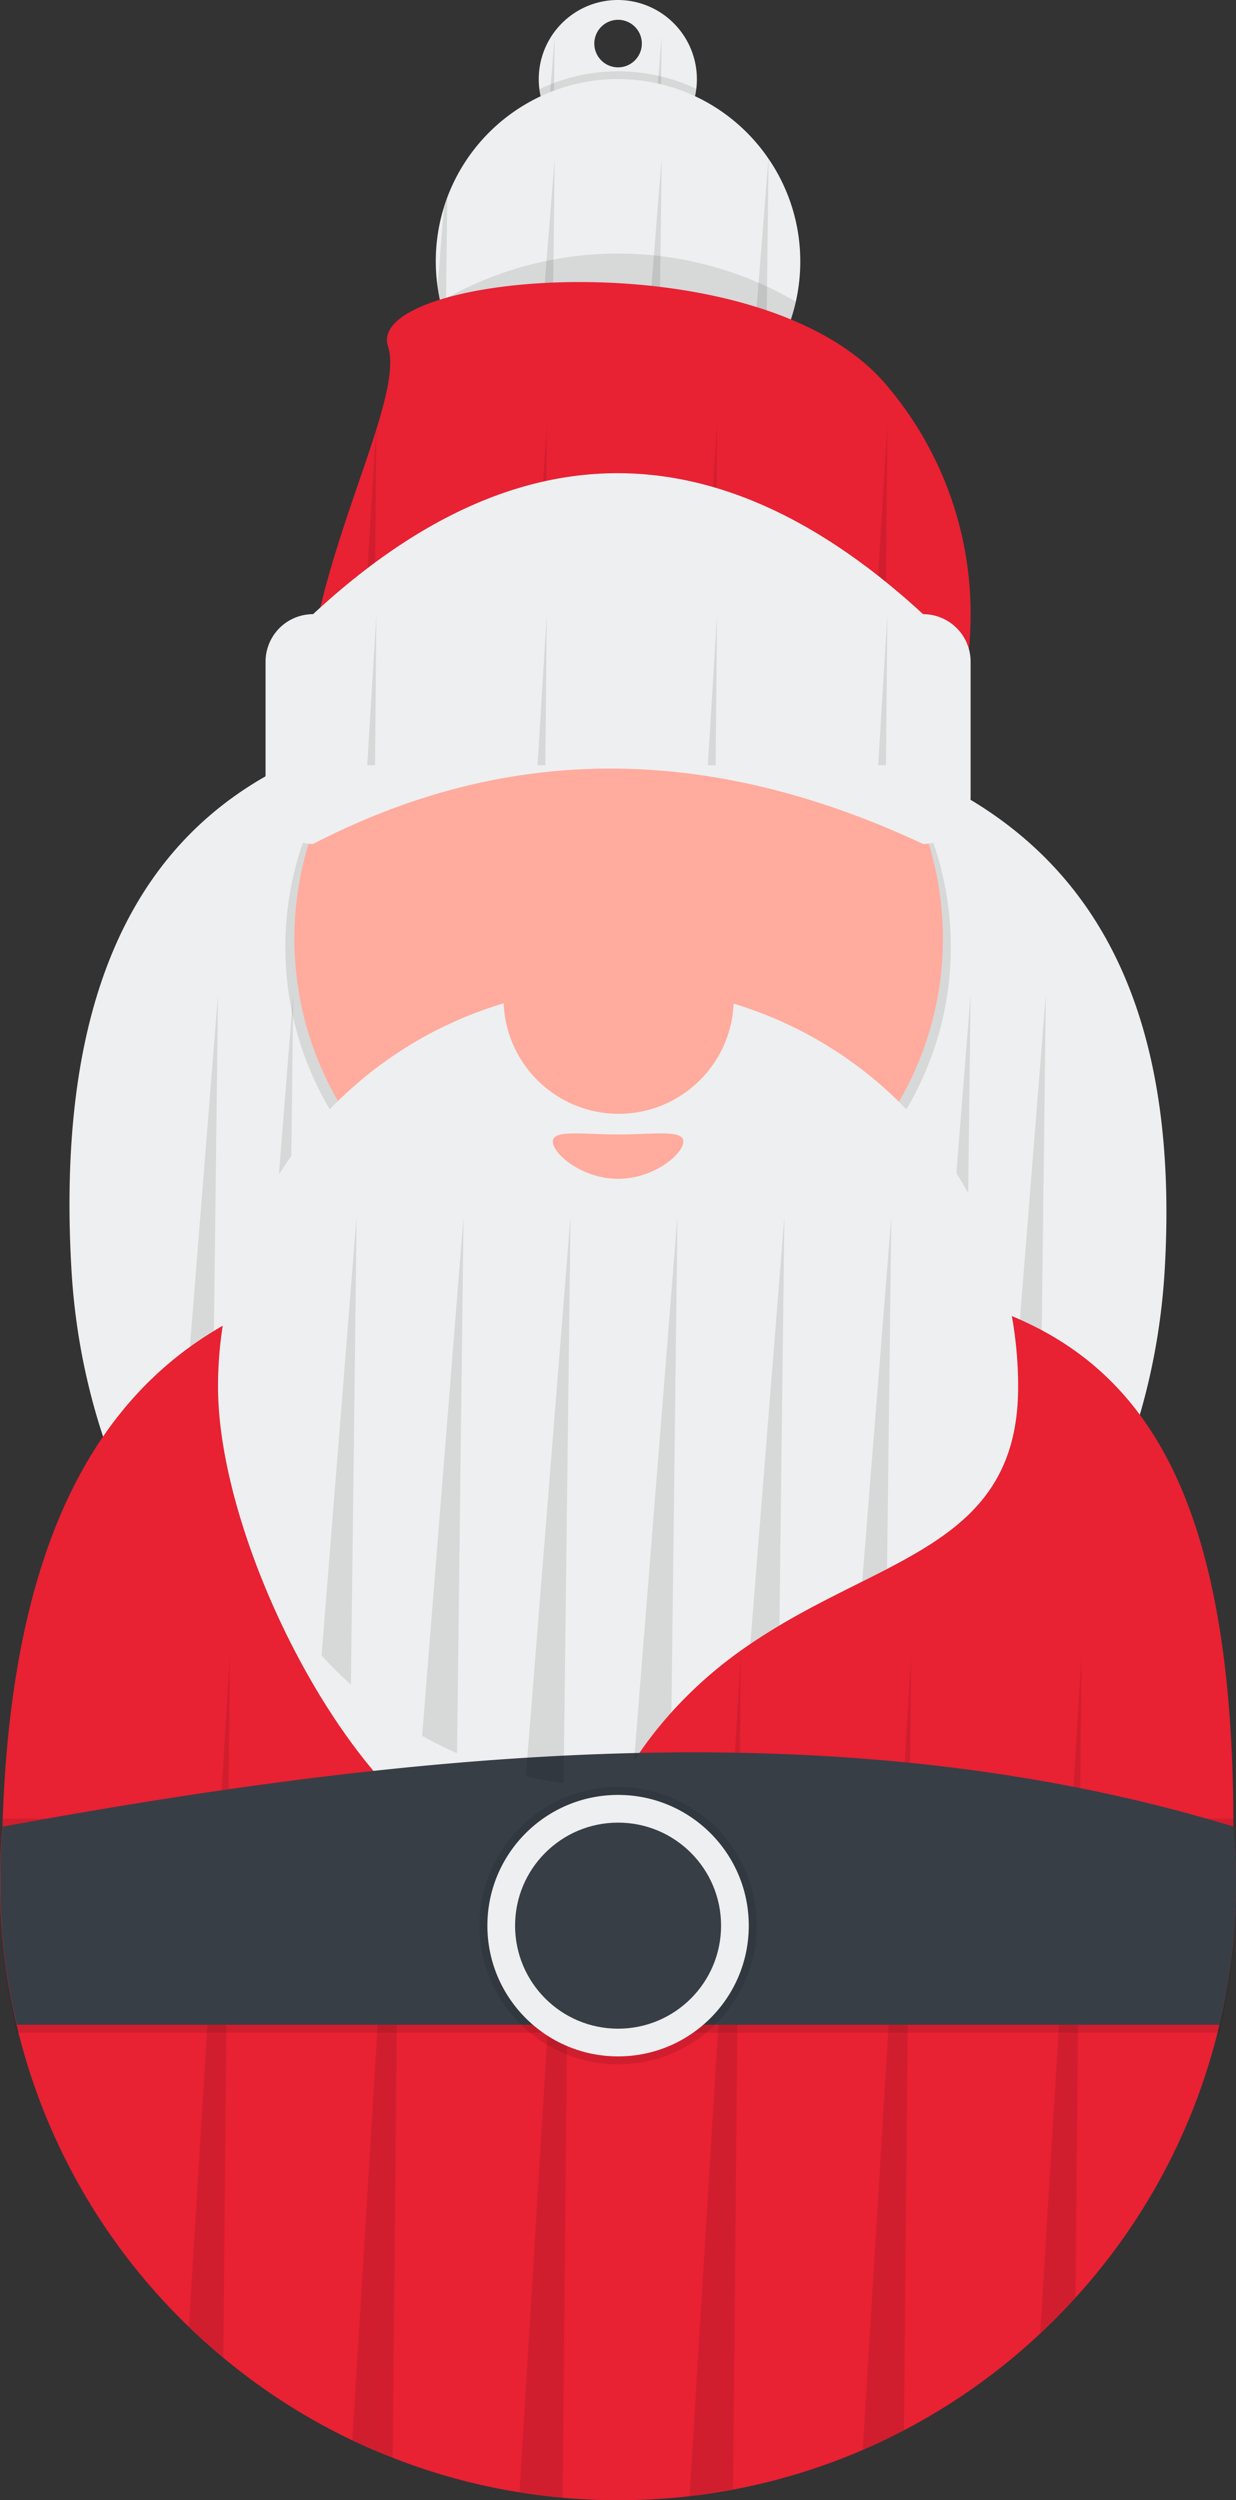 <svg xmlns="http://www.w3.org/2000/svg" data-name="Layer 1" width="392.65" height="794.001" viewBox="0 0 392.65 794.001" xmlns:xlink="http://www.w3.org/1999/xlink"><rect x="0" y="0" width="392.65" height="794.001" fill="#333333" stroke="none"/><path d="M608.263,71.811a25.14,25.14,0,0,0-25,28.3,24.821,24.821,0,0,0,2.82,8.7,25.635,25.635,0,0,0,1.69,2.75,25.2,25.2,0,0,0,31.42,8,22.14,22.14,0,0,0,2.48-1.38,25.16,25.16,0,0,0-13.41-46.37Zm0,21.39a7.55,7.55,0,1,1,7.55-7.55v0A7.55,7.55,0,0,1,608.263,93.201Z" transform="translate(-411.913 -71.811)" fill="#eeeff0"/><path d="M588.133,83.131l-.36,28.47a25.635,25.635,0,0,1-1.69-2.79Z" transform="translate(-411.913 -71.811)" opacity="0.1" style="isolation:isolate"/><path d="M622.103,83.131l-.43,35.14a22.14,22.14,0,0,1-2.48,1.38Z" transform="translate(-411.913 -71.811)" opacity="0.1" style="isolation:isolate"/><path d="M633.263,100.111a25.17,25.17,0,0,1-49.94,0A58,58,0,0,1,633.263,100.111Z" transform="translate(-411.913 -71.811)" opacity="0.1" style="isolation:isolate"/><path d="M666.143,154.861a58.269,58.269,0,0,1-1.41,12.75,57.281,57.281,0,0,1-9.47,21,59.591,59.591,0,0,1-5,6,57.81,57.81,0,0,1-29.28,16.66,51.569,51.569,0,0,1-6.11,1,53.83,53.83,0,0,1-6.64.39,57.82,57.82,0,0,1-21.19-4,53.428,53.428,0,0,1-5.65-2.58,58.06,58.06,0,0,1-27.9-32.44,54.727,54.727,0,0,1-1.73-6.11c-.36-1.59-.65-3.2-.87-4.84a59.006,59.006,0,0,1-.54-7.91,57.901,57.901,0,0,1,2.51-16.91c.33-1.11.71-2.2,1.11-3.29a57.89,57.89,0,0,1,102.09-12.35h0A57.62,57.62,0,0,1,666.143,154.861Z" transform="translate(-411.913 -71.811)" fill="#eeeff0"/><path d="M554.003,134.661l-.48,39.06a54.727,54.727,0,0,1-1.73-6.11c-.36-1.59-.65-3.2-.87-4.84l2-24.82C553.263,136.811,553.603,135.751,554.003,134.661Z" transform="translate(-411.913 -71.811)" opacity="0.1" style="isolation:isolate"/><path d="M588.133,122.141l-1.06,86.6a53.431,53.431,0,0,1-5.65-2.58Z" transform="translate(-411.913 -71.811)" opacity="0.1" style="isolation:isolate"/><path d="M622.103,122.141l-1.09,89.19a51.567,51.567,0,0,1-6.11,1Z" transform="translate(-411.913 -71.811)" opacity="0.1" style="isolation:isolate"/><path d="M656.083,122.141v.1l-.82,66.42a59.595,59.595,0,0,1-5,6l5.77-72.44Z" transform="translate(-411.913 -71.811)" opacity="0.1" style="isolation:isolate"/><path d="M664.733,167.611a57.89,57.89,0,0,1-112.94,0A112.05,112.05,0,0,1,664.733,167.611Z" transform="translate(-411.913 -71.811)" opacity="0.1" style="isolation:isolate"/><path d="M720.263,266.811a111.49,111.49,0,0,1-27.68,73.71c-2.36,2.68-4.82,5.25-7.41,7.69a111.56,111.56,0,0,1-47,26.55c-2.89.82-5.85,1.5-8.83,2.05a112.48,112.48,0,0,1-45.29-.65c-2.92-.63-5.8-1.4-8.63-2.27a111.7,111.7,0,0,1-45.2-26.82c-2.39-2.29-4.67-4.72-6.83-7.25-40.362-46.872,19.545-134.485,11.787-157.953s117.59-35.085,157.953,11.787A112,112,0,0,1,720.263,266.811Z" transform="translate(-411.913 -71.811)" fill="#e82133"/><polygon points="118.27 275.3 119.58 134.64 111.44 268.05 118.27 275.3" opacity="0.1" style="isolation:isolate"/><path d="M585.603,206.451l-1.59,169.75c-2.92-.63-5.8-1.4-8.63-2.27Z" transform="translate(-411.913 -71.811)" opacity="0.1" style="isolation:isolate"/><path d="M639.713,206.451l-1.58,168.36c-2.89.82-5.85,1.5-8.83,2.05Z" transform="translate(-411.913 -71.811)" opacity="0.1" style="isolation:isolate"/><polygon points="280.66 268.75 281.9 134.64 273.24 276.44 280.66 268.75" opacity="0.1" style="isolation:isolate"/><path d="M608.263,298.311c104.103,4.688,181.508,41.856,173.65,176.79-5.676,97.473-77.746,176.79-173.65,176.79s-167.993-79.316-173.65-176.79C425.831,323.775,510.676,293.917,608.263,298.311Z" transform="translate(-411.913 -71.811)" fill="#eeeff0"/><polygon points="69.26 315.84 52.9 520.95 66.75 520.95 69.26 315.84" opacity="0.1" style="isolation:isolate"/><polygon points="93.16 315.84 76.8 520.95 90.65 520.95 93.16 315.84" opacity="0.1" style="isolation:isolate"/><polygon points="308.34 315.84 291.98 520.95 305.83 520.95 308.34 315.84" opacity="0.1" style="isolation:isolate"/><polygon points="332.24 315.84 315.88 520.95 329.73 520.95 332.24 315.84" opacity="0.1" style="isolation:isolate"/><path d="M766.073,548.971c-27.47,60.76-87.81,102.93-157.81,102.93s-130.34-42.17-157.81-102.93C514.958,461.815,637.904,443.453,725.06,507.958A196.329,196.329,0,0,1,766.073,548.971Z" transform="translate(-411.913 -71.811)" opacity="0.1" style="isolation:isolate"/><path d="M804.563,669.511a195.47,195.47,0,0,1-51,132q-5.35,5.93-11.22,11.4a196.501,196.501,0,0,1-43.28,30.71q-6.39,3.36-13.08,6.24a194.782,194.782,0,0,1-41.2,12.59q-6.84,1.29-13.82,2.09a195.776,195.776,0,0,1-22.7,1.27q-8.91,0-17.6-.78c-4.62-.42-9.2-1-13.72-1.71a193.831,193.831,0,0,1-40.28-11q-6.52-2.51-12.82-5.51a195.57,195.57,0,0,1-41-26.25q-5.66-4.68-10.93-9.79a195.58,195.58,0,0,1-60-141.22q0-8.91.78-17.61c4.926-167.59,95.62-184.075,195.52-178.69,111.267,5.998,195.575-2.142,195.52,178.69Q804.553,660.601,804.563,669.511Z" transform="translate(-411.913 -71.811)" fill="#e82133"/><path d="M484.933,597.811l-2.07,222.71q-5.66-4.68-10.93-9.79Z" transform="translate(-411.913 -71.811)" opacity="0.1" style="isolation:isolate"/><path d="M539.043,597.811l-2.38,254.52q-6.52-2.52-12.82-5.52Z" transform="translate(-411.913 -71.811)" opacity="0.1" style="isolation:isolate"/><polygon points="178.74 793.22 181.24 525.98 165.03 791.51 178.74 793.22" opacity="0.1" style="isolation:isolate"/><polygon points="232.88 790.6 235.34 525.98 219.06 792.69 232.88 790.6" opacity="0.1" style="isolation:isolate"/><path d="M701.363,597.811l-2.29,245.79q-6.39,3.36-13.08,6.24Z" transform="translate(-411.913 -71.811)" opacity="0.1" style="isolation:isolate"/><path d="M755.473,597.811l-1.9,203.68q-5.35,5.93-11.22,11.4Z" transform="translate(-411.913 -71.811)" opacity="0.1" style="isolation:isolate"/><path d="M713.963,372.551c0,57-47.32,103.18-105.7,103.18s-105.7-46.19-105.7-103.18a101.191,101.191,0,0,1,3.91-27.89c10.4-36.27,40.6-64.47,78.52-72.78a109.12,109.12,0,0,1,46.54,0c37.92,8.31,68.12,36.51,78.52,72.78A101.191,101.191,0,0,1,713.963,372.551Z" transform="translate(-411.913 -71.811)" opacity="0.1" style="isolation:isolate"/><path d="M711.443,370.031a103,103,0,1,1-3.81-27.88A103,103,0,0,1,711.443,370.031Z" transform="translate(-411.913 -71.811)" fill="#ffab9e"/><path d="M511.373,266.851c64.216-59.561,128.808-59.811,193.78,0a15.1,15.1,0,0,1,15.1,15.1v42.78a15.1,15.1,0,0,1-15.1,15.1c-63.284-29.584-127.674-34.165-193.78,0a15.1,15.1,0,0,1-15.1-15.1v-42.78A15.1,15.1,0,0,1,511.373,266.851Z" transform="translate(-411.913 -71.811)" fill="#eeeff0"/><path d="M735.353,512.221c0,32.65-17.98,45.55-41.64,57.86q-3.855,1.995-7.89,4c-8.43,4.23-17.36,8.62-26.31,13.95-3.08,1.84-6.17,3.78-9.24,5.87a136.462,136.462,0,0,0-25.07,21.71,129.27,129.27,0,0,0-11.86,15.39l-.01.02c-1.74,2.64-3.43,5.38-5.07,8.29-44.04,78.02-127.09-56.9-127.09-127.09a127.09,127.09,0,0,1,254.18,0Z" transform="translate(-411.913 -71.811)" fill="#eeeff0"/><path d="M629,434.348c0,3.887-9.285,11.829-20.737,11.829s-20.737-7.943-20.737-11.829,9.285-2.259,20.737-2.259S629,430.457,629,434.348Z" transform="translate(-411.913 -71.811)" fill="#ffab9e"/><path d="M804.563,667.001a196.427,196.427,0,0,1-5.25,45.29h-382.05a196.429,196.429,0,0,1-5.25-45.29q0-8.91.78-17.62h391Q804.553,658.081,804.563,667.001Z" transform="translate(-411.913 -71.811)" opacity="0.1" style="isolation:isolate"/><path d="M804.563,672.031a196.581,196.581,0,0,1-5.25,45.3h-382.05a196.58,196.58,0,0,1-5.25-45.3q0-8.91.78-17.62h391Q804.553,663.111,804.563,672.031Z" transform="translate(-411.913 -71.811)" opacity="0.1" style="isolation:isolate"/><path d="M804.563,669.511a196.51,196.51,0,0,1-5.25,45.3h-382.05a196.51,196.51,0,0,1-5.25-45.3q0-8.91.78-17.61c135.593-24.917,268.555-37.37,391,0Q804.553,660.601,804.563,669.511Z" transform="translate(-411.913 -71.811)" fill="#373e46"/><circle cx="196.35" cy="611.54" r="44.04" opacity="0.1" style="isolation:isolate"/><circle cx="196.35" cy="611.54" r="41.52" fill="#eeeff0"/><circle cx="196.35" cy="611.54" r="32.72" fill="#373e46"/><path d="M525.203,458.111l-1.81,148.7a127.214,127.214,0,0,1-9.32-9.26Z" transform="translate(-411.913 -71.811)" opacity="0.1" style="isolation:isolate"/><path d="M559.173,458.111l-2.07,170.47a116.786,116.786,0,0,1-11.08-5.54Z" transform="translate(-411.913 -71.811)" opacity="0.1" style="isolation:isolate"/><path d="M593.153,458.111l-2.2,180a120.544,120.544,0,0,1-12-2.23Z" transform="translate(-411.913 -71.811)" opacity="0.1" style="isolation:isolate"/><path d="M627.123,458.111l-1.92,157.5a129.27,129.27,0,0,0-11.86,15.39Z" transform="translate(-411.913 -71.811)" opacity="0.1" style="isolation:isolate"/><path d="M661.103,458.111l-1.59,129.92c-3.08,1.84-6.17,3.78-9.24,5.87Z" transform="translate(-411.913 -71.811)" opacity="0.1" style="isolation:isolate"/><path d="M695.073,458.111l-1.36,111.97q-3.855,1.995-7.89,4Z" transform="translate(-411.913 -71.811)" opacity="0.1" style="isolation:isolate"/><polygon points="116.66 243.02 119.58 195.21 119.14 243.02 116.66 243.02" opacity="0.1" style="isolation:isolate"/><polygon points="173.24 243.02 173.69 195.21 170.77 243.02 173.24 243.02" opacity="0.1" style="isolation:isolate"/><polygon points="227.79 195.21 227.34 243.02 224.87 243.02 227.79 195.21" opacity="0.1" style="isolation:isolate"/><polygon points="278.98 243.02 281.9 195.21 281.46 243.02 278.98 243.02" opacity="0.1" style="isolation:isolate"/><circle cx="196.53" cy="317.16" r="36.557" fill="#ffab9e"/></svg>